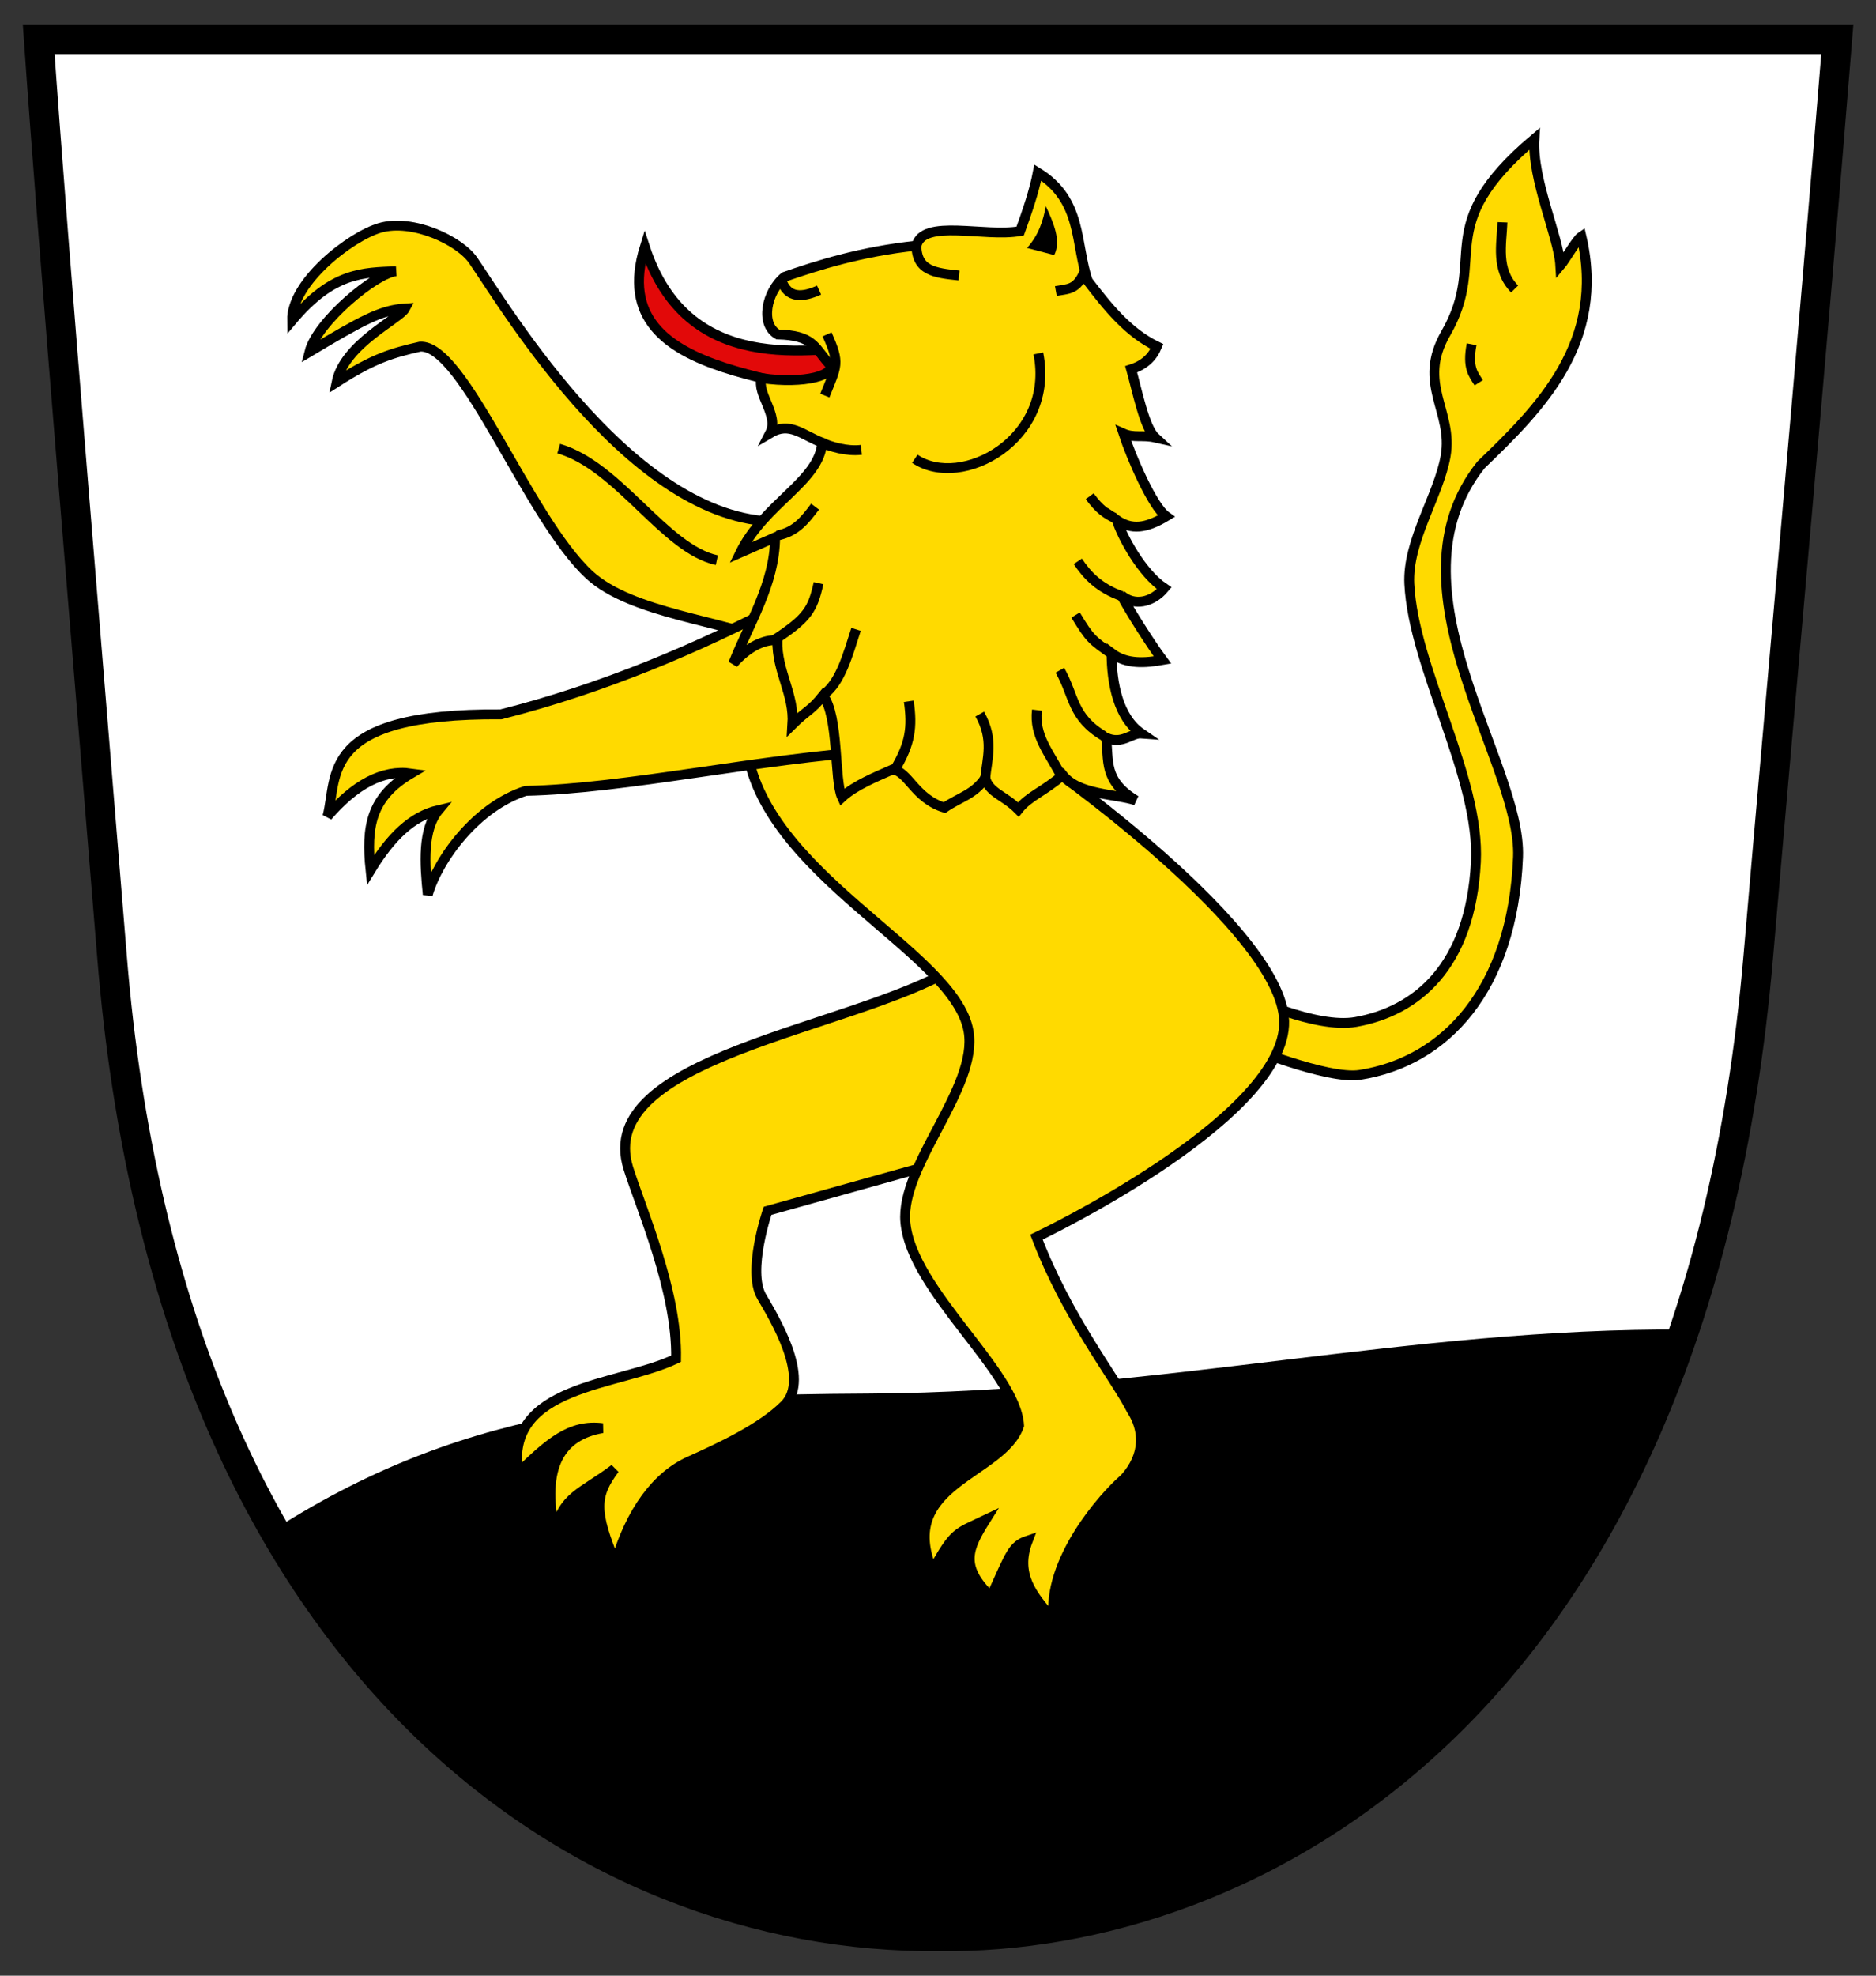 <?xml version="1.0" encoding="UTF-8" standalone="no"?>
<!-- Created with Inkscape (http://www.inkscape.org/) -->
<svg
   xmlns:dc="http://purl.org/dc/elements/1.1/"
   xmlns:cc="http://creativecommons.org/ns#"
   xmlns:rdf="http://www.w3.org/1999/02/22-rdf-syntax-ns#"
   xmlns:svg="http://www.w3.org/2000/svg"
   xmlns="http://www.w3.org/2000/svg"
   xmlns:sodipodi="http://sodipodi.sourceforge.net/DTD/sodipodi-0.dtd"
   xmlns:inkscape="http://www.inkscape.org/namespaces/inkscape"
   width="190"
   height="200"
   id="svg2"
   sodipodi:version="0.32"
   inkscape:version="0.46"
   version="1.0"
   sodipodi:docname="Wappen_Schild_Blank.svg"
   inkscape:output_extension="org.inkscape.output.svg.inkscape">
  <rect width="100%" height="100%" fill="#333333" stroke="none"/>
  <defs
     id="defs4" />
  <sodipodi:namedview
     id="base"
     pagecolor="#ffffff"
     bordercolor="#666666"
     borderopacity="1.0"
     inkscape:pageopacity="0.0"
     inkscape:pageshadow="2"
     inkscape:zoom="0.98994949"
     inkscape:cx="97.998295"
     inkscape:cy="145.59086"
     inkscape:document-units="px"
     inkscape:current-layer="layer1"
     showgrid="false"
     inkscape:window-width="1920"
     inkscape:window-height="1150"
     inkscape:window-x="1272"
     inkscape:window-y="-8" />
  <g
     inkscape:label="Ebene 1"
     inkscape:groupmode="layer"
     id="layer1">
    <path
       sodipodi:nodetypes="ccccsc"
       id="path2391"
       d="M 3.919,3.978 L 186.081,3.978 C 183.382,37.356 180.477,68.831 178.087,96.71 C 171.551,173.339 126.383,196.421 95.102,196.017 C 59.456,196.355 17.212,169.407 11.338,96.752 C 9.103,69.108 5.47,26.19 3.919,3.978 z"
       style="fill:#ffffff;fill-opacity:1;fill-rule:evenodd;stroke:none;stroke-width:3;stroke-linecap:butt;stroke-linejoin:miter;stroke-miterlimit:4;stroke-dasharray:none;stroke-opacity:1" />
    <path
       style="fill:#000000;fill-rule:evenodd;stroke:#000000;stroke-width:1px;stroke-linecap:butt;stroke-linejoin:miter;stroke-opacity:1;fill-opacity:1"
       d="M 28.06,155.242 C 48.235,142.321 66.763,141.698 88.205,141.567 C 117.402,141.389 142.955,134.886 170.662,135.094 C 146.985,205.644 64.686,219.291 28.06,155.242 z"
       id="path3188"
       sodipodi:nodetypes="cscc" />
    <g
       id="g1372"
       transform="matrix(0.223,0,0,0.223,-117.909,-5.547)">
      <g
         style="fill-rule:evenodd"
         id="g2190"
         transform="matrix(3.249,0,0,3.195,-708.508,-52.195)">
        <g
           id="Layer_x0020_1"
           transform="translate(-57.864,0)">
        </g>
      </g>
    </g>
    <path
       style="fill:none;fill-opacity:1;fill-rule:evenodd;stroke:#000000;stroke-width:3;stroke-linecap:butt;stroke-linejoin:miter;stroke-miterlimit:4;stroke-dasharray:none;stroke-opacity:1"
       d="M 3.919,3.978 L 186.081,3.978 C 183.382,37.356 180.477,68.831 178.087,96.71 C 171.551,173.339 126.383,196.421 95.102,196.017 C 59.456,196.355 17.212,169.407 11.338,96.752 C 9.103,69.108 5.47,26.19 3.919,3.978 z"
       id="path2397"
       sodipodi:nodetypes="ccccsc" />
    <path
       style="fill:#ffda00;fill-rule:evenodd;stroke:#000000;stroke-width:1px;stroke-linecap:butt;stroke-linejoin:miter;stroke-opacity:1;fill-opacity:1"
       d="M 96.57,98.036 C 86.103,104.256 60.132,107.012 63.634,118.254 C 64.878,122.245 68.61,130.698 68.472,137.545 C 62.608,140.351 51.103,140.163 52.471,149.119 C 55.649,146.045 57.765,144.163 61.015,144.57 C 56.802,145.305 54.784,148.386 56.196,155.098 C 57.036,151.437 58.841,151.241 62.241,148.703 C 60.222,151.426 60.145,152.974 62.331,158.233 C 63.86,152.971 66.509,149.417 69.815,147.932 C 72.879,146.556 77.076,144.615 79.454,142.248 C 82.188,139.525 78.318,133.293 77.138,131.248 C 75.645,128.66 77.74,122.571 77.74,122.571 L 97.655,117.012 C 103.028,108.102 103.798,101.889 96.57,98.036 z"
       id="path2387"
       sodipodi:nodetypes="csccccccscsccc" />
    <path
       style="fill:#ffda00;fill-rule:evenodd;stroke:#000000;stroke-width:1px;stroke-linecap:butt;stroke-linejoin:miter;stroke-opacity:1;fill-opacity:1"
       d="M 79.394,52.788 C 64.519,53.447 51.438,31.476 47.917,26.353 C 46.541,24.351 41.792,22.122 38.505,23.061 C 35.491,23.923 29.508,28.577 29.581,32.438 C 33.715,27.53 36.748,27.6 40.122,27.454 C 38.074,27.632 32.128,32.536 31.343,35.613 C 36.586,32.486 38.558,31.377 41.031,31.223 C 40.466,32.284 34.888,34.801 34.089,38.688 C 37.881,36.256 39.71,35.74 42.541,35.09 C 46.975,34.812 53.425,52.397 59.686,58.188 C 63.947,62.13 73.383,62.825 78.179,65.027 L 79.394,52.788 z"
       id="path2392"
       sodipodi:nodetypes="cssccccccscc" />
    <path
       style="fill:#ffda00;fill-rule:evenodd;stroke:#000000;stroke-width:1px;stroke-linecap:butt;stroke-linejoin:miter;stroke-opacity:1;fill-opacity:1"
       d="M 126.252,100.812 C 126.252,100.812 133.24,104.175 137.31,103.453 C 143.446,102.366 148.93,97.88 149.474,87.27 C 149.911,78.75 143.158,67.633 142.733,59.112 C 142.516,54.762 145.721,50.141 146.41,46.172 C 147.199,41.627 143.475,38.866 146.421,33.752 C 150.839,26.084 144.785,23.027 155.404,14.06 C 155.147,18.187 157.859,23.958 158.028,26.877 C 158.496,26.33 159.67,24.26 160.165,23.934 C 162.665,34.658 156,41.281 149.993,47.061 C 140.053,59.538 154.129,77.217 153.745,86.766 C 153.204,100.197 146.356,107.474 137.711,108.813 C 134.453,109.317 125.948,105.825 125.948,105.825 L 126.252,100.812 z"
       id="path2394"
       sodipodi:nodetypes="csssssccccsscc" />
    <path
       style="fill:#ffda00;fill-rule:evenodd;stroke:#000000;stroke-width:1px;stroke-linecap:butt;stroke-linejoin:miter;stroke-opacity:1;fill-opacity:1"
       d="M 75.581,75.362 C 77.065,88.519 96.679,96.282 98.093,104.382 C 99.094,110.116 91.171,117.94 91.694,123.738 C 92.317,130.657 102.895,138.799 103.213,144.303 C 101.548,149.296 90.66,150.161 94.447,159.018 C 96.688,154.949 96.942,155.229 99.824,153.85 C 97.995,156.759 97.17,158.562 100.366,161.654 C 102.367,157.227 102.543,156.474 104.096,155.954 C 102.792,159.331 104.49,161.483 106.721,163.959 C 105.992,158.054 111.713,151.526 113.891,149.672 C 116.088,147.244 115.869,144.701 114.609,142.758 C 112.933,139.468 108.077,133.395 104.975,125.235 C 104.975,125.235 129.477,113.603 130.052,103.823 C 130.603,94.46 105.057,76.734 105.057,76.734 L 75.581,75.362 z"
       id="path2396"
       sodipodi:nodetypes="csscccccccccscc" />
    <path
       style="fill:#ffda00;fill-opacity:1;fill-rule:evenodd;stroke:#000000;stroke-width:1px;stroke-linecap:butt;stroke-linejoin:miter;stroke-opacity:1"
       d="M 79.47,61.008 C 70.803,65.562 61.126,69.69 50.732,72.316 C 32.251,72.185 34.24,78.592 33.166,82.636 C 35.936,79.42 38.754,77.895 41.626,78.298 C 37.53,80.713 37.075,83.733 37.526,88.076 C 39.583,84.709 41.724,82.627 44.419,82.002 C 42.773,83.977 43.003,87.433 43.324,90.56 C 44.372,86.951 48.239,81.669 53.238,80.06 C 63.341,79.853 76.882,76.787 88.852,76.025 L 79.47,61.008 z"
       id="path2389"
       sodipodi:nodetypes="cccccccccc" />
    <path
       style="fill:none;fill-rule:evenodd;stroke:#000000;stroke-width:1px;stroke-linecap:butt;stroke-linejoin:miter;stroke-opacity:1"
       d="M 56.584,45.412 C 62.686,47.185 67.306,55.568 72.601,56.709"
       id="path3168"
       sodipodi:nodetypes="cc" />
    <path
       style="fill:#e20909;fill-rule:evenodd;stroke:#000000;stroke-width:1px;stroke-linecap:butt;stroke-linejoin:miter;stroke-opacity:1;fill-opacity:1"
       d="M 89.213,34.79 C 81.8,35.571 69.56,37.998 65.305,24.985 C 60.823,39.343 83.135,37.556 89.689,42.025 L 89.213,34.79 z"
       id="path3172"
       sodipodi:nodetypes="cccc" />
    <path
       style="fill:#ffda00;fill-rule:evenodd;stroke:#000000;stroke-width:1px;stroke-linecap:butt;stroke-linejoin:miter;stroke-opacity:1;fill-opacity:1"
       d="M 103.321,23.392 C 99.719,24.046 93.477,22.099 92.816,24.872 C 87.181,25.458 82.643,26.914 79.466,28.02 C 77.59,29.554 76.969,32.845 78.768,33.855 C 82.331,33.953 82.45,35.087 83.911,36.766 C 84.94,37.949 81.463,38.917 77.143,38.279 C 76.587,39.831 78.929,42.042 77.996,43.84 C 79.992,42.65 81.243,44.029 83.277,44.819 C 82.939,48.754 77.431,50.93 74.974,55.948 L 78.501,54.397 C 78.474,59.116 75.841,63.146 74.263,67.175 C 75.743,65.492 77.375,64.702 78.726,64.815 C 78.669,68.014 80.463,70.272 80.256,73.341 C 81.73,71.884 82.11,71.978 83.362,70.412 C 84.968,72.474 84.48,79.017 85.276,80.706 C 86.586,79.497 88.773,78.614 90.382,77.903 C 91.991,78.054 92.616,80.817 95.654,81.763 C 97.179,80.708 98.644,80.444 99.781,78.775 C 100.205,80.285 101.72,80.508 103.137,81.948 C 104.221,80.577 105.728,80.13 107.639,78.463 C 109.225,80.49 113.022,80.354 115.033,81.026 C 111.701,79.002 112.338,76.963 112.016,74.675 C 113.667,75.421 114.598,74.172 115.59,74.247 C 113.247,72.643 112.582,69.141 112.577,66.122 C 114.121,67.291 116.024,67.106 117.732,66.811 C 116.611,65.306 114.417,61.871 113.569,60.254 C 114.841,61.38 116.677,61.023 117.913,59.549 C 115.603,58.007 113.648,54.309 113.108,52.651 C 114.593,53.661 116.049,53.506 118.107,52.266 C 116.725,51.276 114.611,46.381 113.784,43.892 C 114.826,44.356 115.703,44.003 116.991,44.293 C 115.904,43.29 115.173,39.552 114.563,37.384 C 115.919,36.949 116.736,36.142 117.177,35.074 C 114.231,33.648 112.188,31.07 110.176,28.452 C 108.875,24.643 109.648,20.27 105.105,17.47 C 104.743,19.371 104.037,21.4 103.321,23.392 z"
       id="path3176"
       sodipodi:nodetypes="ccccsccccccccccccccccccccccccccccccc" />
    <path
       style="fill:none;fill-rule:evenodd;stroke:#000000;stroke-width:1px;stroke-linecap:butt;stroke-linejoin:miter;stroke-opacity:1"
       d="M 92.652,46.442 C 97.39,49.642 106.893,44.449 105.161,35.777"
       id="path3170"
       sodipodi:nodetypes="cc" />
    <path
       style="fill:#000000;fill-rule:evenodd;stroke:none;stroke-width:1px;stroke-linecap:butt;stroke-linejoin:miter;stroke-opacity:0.675;fill-opacity:1"
       d="M 104.015,25.1 C 105.174,23.823 105.65,22.373 105.919,20.87 C 106.683,22.511 107.506,24.381 106.77,25.821 L 104.015,25.1 z"
       id="path3178"
       sodipodi:nodetypes="cccc" />
    <path
       style="fill:none;fill-rule:evenodd;stroke:#000000;stroke-width:1px;stroke-linecap:butt;stroke-linejoin:miter;stroke-opacity:1"
       d="M 106.937,29.461 C 108.191,29.232 109.049,29.374 109.845,27.481"
       id="path3180"
       sodipodi:nodetypes="cc" />
    <path
       style="fill:none;fill-rule:evenodd;stroke:#000000;stroke-width:1px;stroke-linecap:butt;stroke-linejoin:miter;stroke-opacity:1"
       d="M 83.761,33.848 C 85.096,36.803 84.75,37.012 83.537,40.047"
       id="path3182"
       sodipodi:nodetypes="cc" />
    <path
       style="fill:none;fill-rule:evenodd;stroke:#000000;stroke-width:1px;stroke-linecap:butt;stroke-linejoin:miter;stroke-opacity:1"
       d="M 79.145,28.375 C 79.77,30.255 81.318,30.113 82.953,29.367"
       id="path3184"
       sodipodi:nodetypes="cc" />
    <path
       style="fill:none;fill-rule:evenodd;stroke:#000000;stroke-width:1px;stroke-linecap:butt;stroke-linejoin:miter;stroke-opacity:1"
       d="M 152.167,22.504 C 152.079,24.739 151.477,27.293 153.399,29.256"
       id="path3190"
       sodipodi:nodetypes="cc" />
    <path
       style="fill:none;fill-rule:evenodd;stroke:#000000;stroke-width:1px;stroke-linecap:butt;stroke-linejoin:miter;stroke-opacity:1"
       d="M 149.043,34.853 C 148.586,37.228 149.228,37.907 149.766,38.747"
       id="path3192"
       sodipodi:nodetypes="cc" />
    <path
       style="fill:none;fill-rule:evenodd;stroke:#000000;stroke-width:1px;stroke-linecap:butt;stroke-linejoin:miter;stroke-opacity:1"
       d="M 92.81,24.83 C 92.833,27.397 94.622,27.632 97.13,27.889"
       id="path3194"
       sodipodi:nodetypes="cc" />
    <path
       style="fill:none;fill-rule:evenodd;stroke:#000000;stroke-width:1px;stroke-linecap:butt;stroke-linejoin:miter;stroke-opacity:1"
       d="M 83.205,44.798 C 84.052,45.193 85.74,45.723 87.234,45.539"
       id="path3196"
       sodipodi:nodetypes="cc" />
    <path
       style="fill:none;fill-rule:evenodd;stroke:#000000;stroke-width:1px;stroke-linecap:butt;stroke-linejoin:miter;stroke-opacity:1"
       d="M 78.464,64.753 C 81.812,62.556 82.314,61.666 82.902,59.037"
       id="path3198"
       sodipodi:nodetypes="cc" />
    <path
       style="fill:none;fill-rule:evenodd;stroke:#000000;stroke-width:1px;stroke-linecap:butt;stroke-linejoin:miter;stroke-opacity:1"
       d="M 83.489,70.253 C 85.125,69.039 85.867,66.3 86.698,63.712"
       id="path3200"
       sodipodi:nodetypes="cc" />
    <path
       style="fill:none;fill-rule:evenodd;stroke:#000000;stroke-width:1px;stroke-linecap:butt;stroke-linejoin:miter;stroke-opacity:1"
       d="M 92.04,70.99 C 92.424,73.621 92.187,75.277 90.693,77.802"
       id="path3202"
       sodipodi:nodetypes="cc" />
    <path
       style="fill:none;fill-rule:evenodd;stroke:#000000;stroke-width:1px;stroke-linecap:butt;stroke-linejoin:miter;stroke-opacity:1"
       d="M 99.777,78.849 C 99.963,76.783 100.697,74.896 99.226,72.286"
       id="path3204"
       sodipodi:nodetypes="cc" />
    <path
       style="fill:none;fill-rule:evenodd;stroke:#000000;stroke-width:1px;stroke-linecap:butt;stroke-linejoin:miter;stroke-opacity:1"
       d="M 105.02,71.885 C 104.705,74.502 106.309,76.248 107.478,78.55"
       id="path3206"
       sodipodi:nodetypes="cc" />
    <path
       style="fill:none;fill-rule:evenodd;stroke:#000000;stroke-width:1px;stroke-linecap:butt;stroke-linejoin:miter;stroke-opacity:1"
       d="M 111.817,74.526 C 108.549,72.591 108.835,70.475 107.343,67.85"
       id="path3208"
       sodipodi:nodetypes="cc" />
    <path
       style="fill:none;fill-rule:evenodd;stroke:#000000;stroke-width:1px;stroke-linecap:butt;stroke-linejoin:miter;stroke-opacity:1"
       d="M 112.676,66.261 C 110.58,64.769 110.418,64.715 108.934,62.259"
       id="path3210"
       sodipodi:nodetypes="cc" />
    <path
       style="fill:none;fill-rule:evenodd;stroke:#000000;stroke-width:1px;stroke-linecap:butt;stroke-linejoin:miter;stroke-opacity:1"
       d="M 113.634,60.355 C 111.331,59.544 110.106,58.247 109.16,56.824"
       id="path3212"
       sodipodi:nodetypes="cc" />
    <path
       style="fill:none;fill-rule:evenodd;stroke:#000000;stroke-width:1px;stroke-linecap:butt;stroke-linejoin:miter;stroke-opacity:1"
       d="M 112.947,52.469 C 112.056,52.035 111.368,51.597 110.362,50.235"
       id="path3214"
       sodipodi:nodetypes="cc" />
    <path
       style="fill:none;fill-rule:evenodd;stroke:#000000;stroke-width:1px;stroke-linecap:butt;stroke-linejoin:miter;stroke-opacity:1"
       d="M 78.708,54.216 C 80.59,53.839 81.498,52.685 82.549,51.287"
       id="path3216"
       sodipodi:nodetypes="cc" />
  </g>
</svg>
